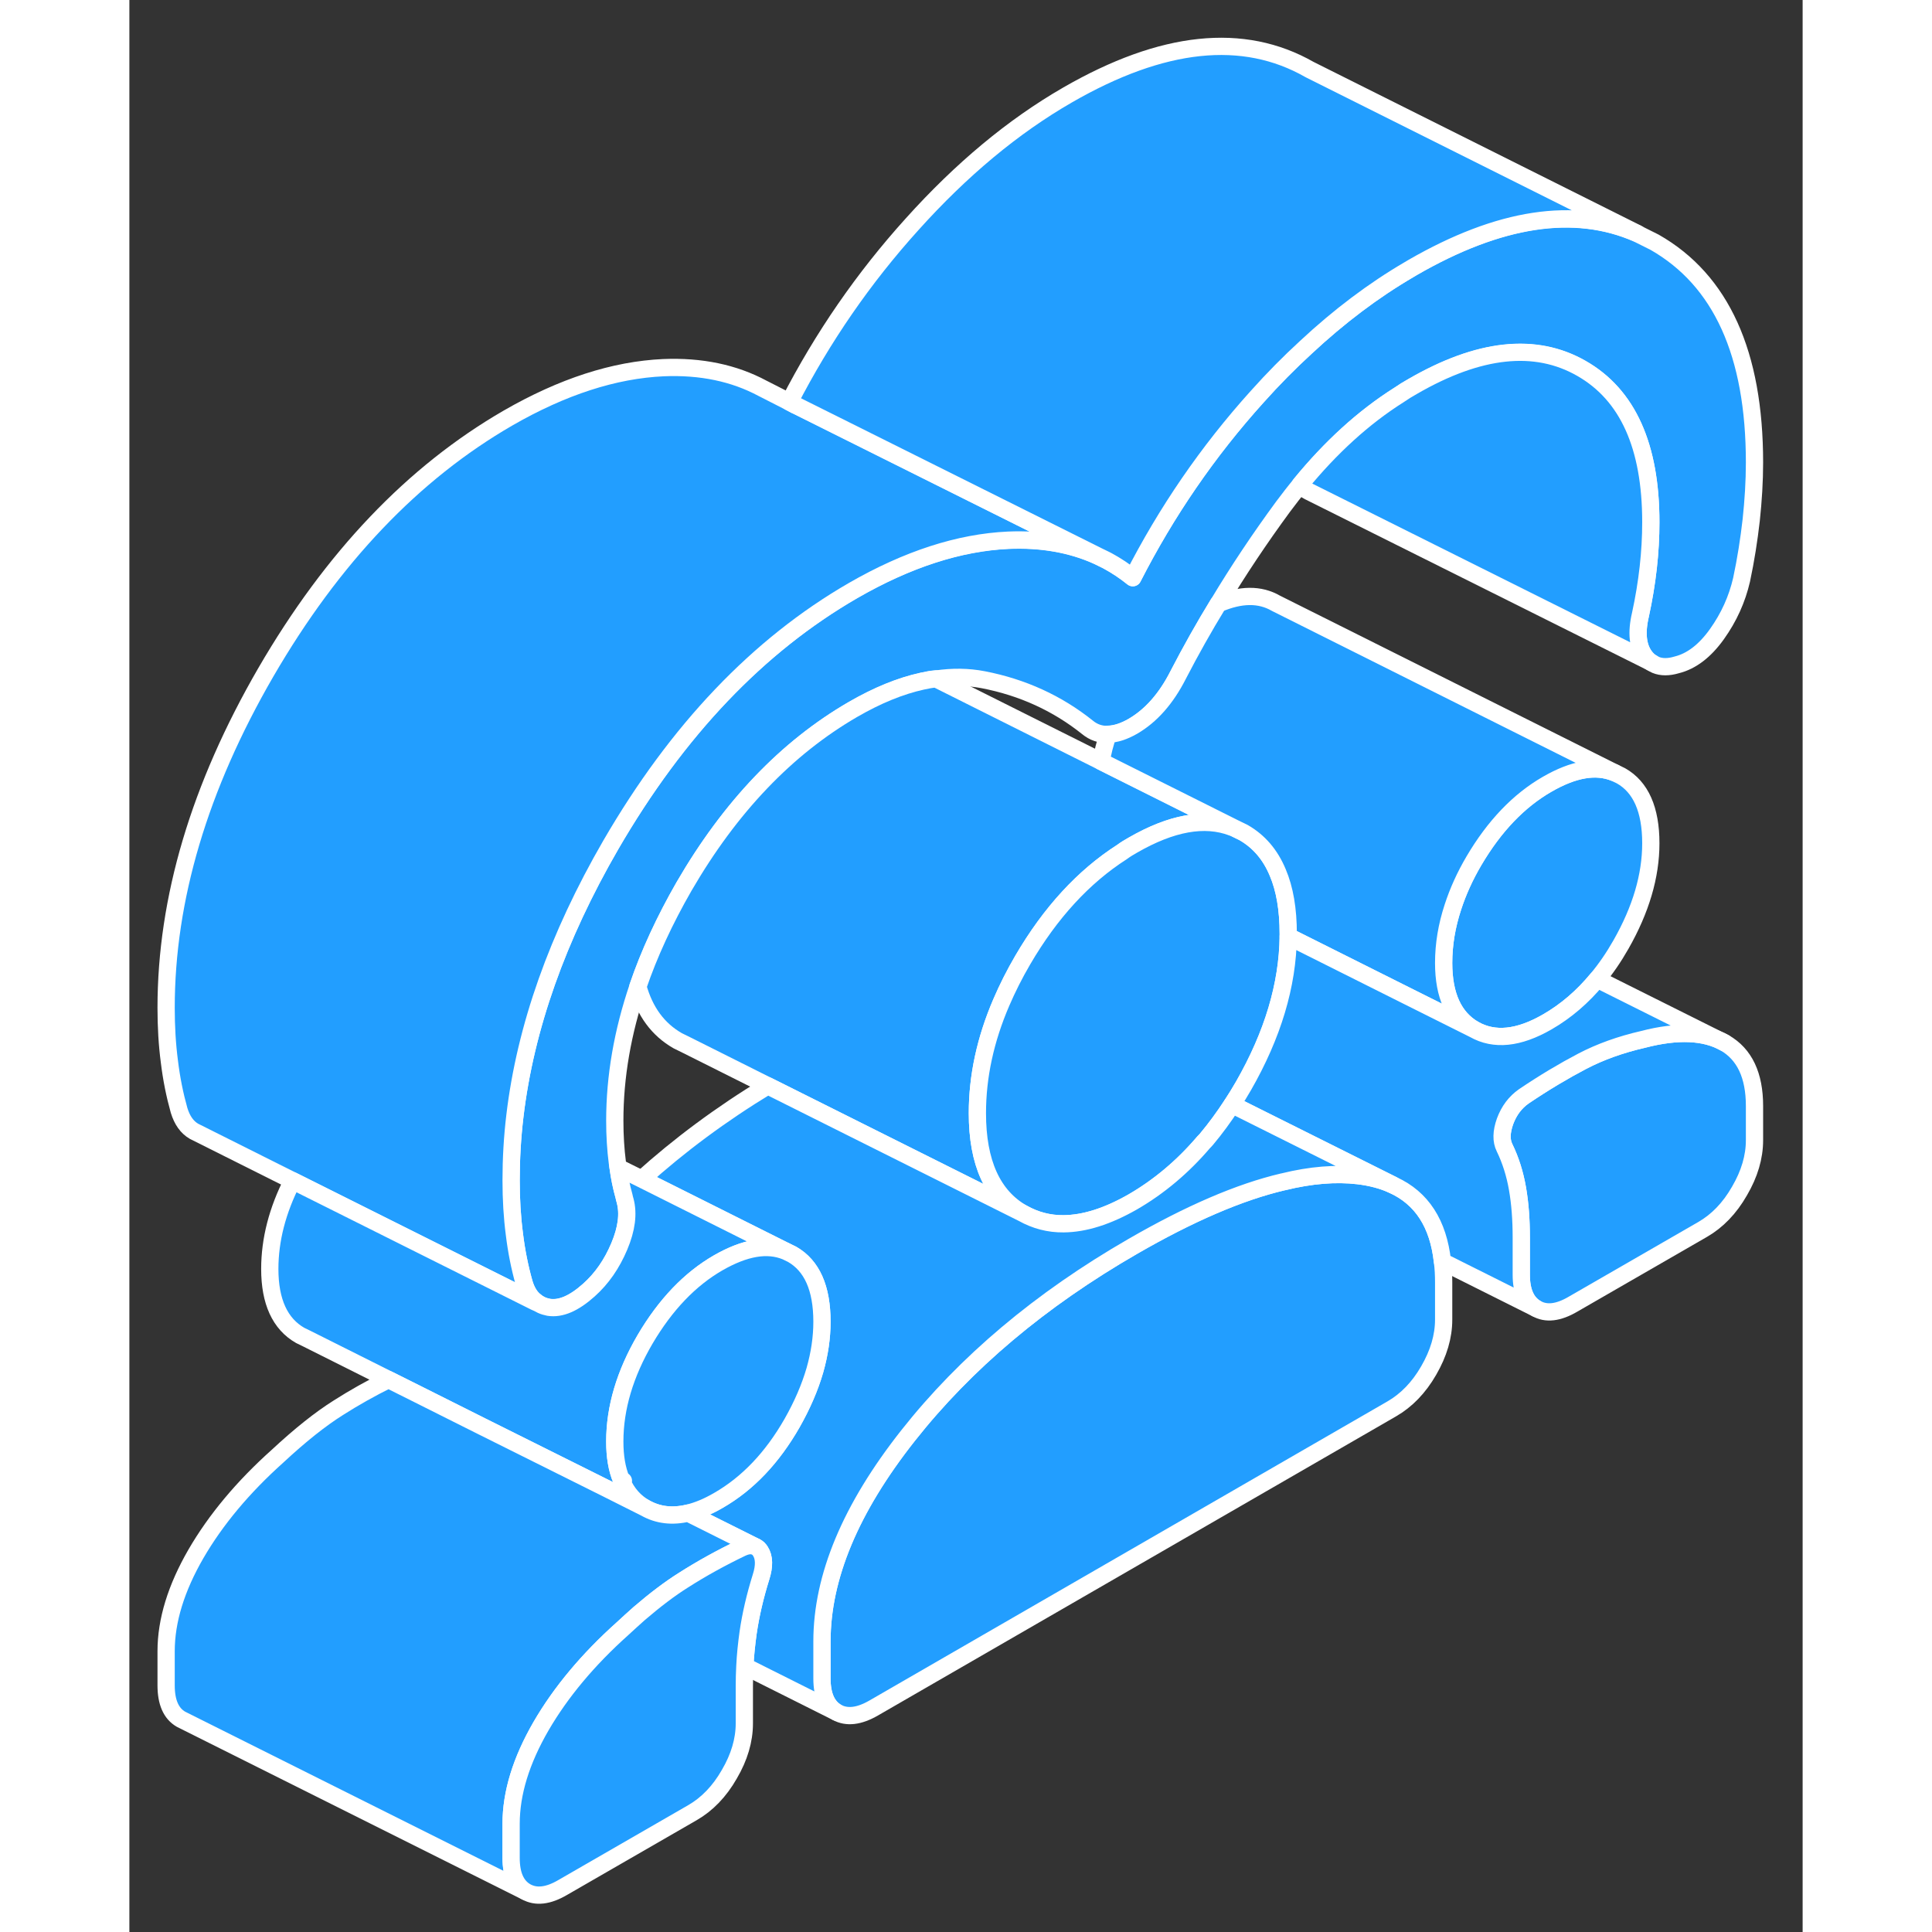<svg width="48" height="48" viewBox="0 0 97 112" fill="#229EFF" xmlns="http://www.w3.org/2000/svg" stroke-width="1px" stroke-linecap="round" stroke-linejoin="round"><rect x="0" y="0" width="97" height="112" fill="#333333" stroke="none"/><path d="M28.52 85.784C28.52 85.784 28.54 85.854 28.56 85.894L28.64 85.844L28.52 85.784Z" stroke="white" stroke-linejoin="round"/><path d="M94.21 64.114V66.094C94.21 67.074 93.92 68.054 93.34 69.044C92.77 70.044 92.05 70.784 91.2 71.274L83.69 75.604C82.84 76.104 82.13 76.184 81.56 75.854C80.98 75.524 80.69 74.874 80.69 73.894V71.744C80.69 70.704 80.62 69.764 80.47 68.904C80.32 68.044 80.07 67.254 79.72 66.534C79.52 66.134 79.53 65.624 79.75 65.004C79.98 64.384 80.34 63.904 80.84 63.554C82.04 62.744 83.17 62.074 84.22 61.524C85.27 60.974 86.45 60.554 87.75 60.254C89.75 59.734 91.33 59.804 92.48 60.454C93.63 61.114 94.21 62.334 94.21 64.114Z" stroke="white" stroke-linejoin="round"/><path d="M88.2 48.884C88.2 50.784 87.62 52.734 86.47 54.754C86.05 55.494 85.59 56.164 85.09 56.764C84.24 57.794 83.27 58.624 82.19 59.244C80.54 60.194 79.13 60.344 77.95 59.674C76.78 58.994 76.19 57.714 76.19 55.824C76.19 54.744 76.37 53.664 76.73 52.574C77.02 51.684 77.42 50.794 77.95 49.894C79.13 47.894 80.54 46.414 82.19 45.464C83.73 44.574 85.03 44.354 86.12 44.804L86.47 44.974C87.62 45.624 88.2 46.934 88.2 48.884Z" stroke="white" stroke-linejoin="round"/><path d="M94.21 26.804C94.21 27.904 94.14 29.014 94.02 30.144C93.89 31.284 93.71 32.444 93.46 33.614C93.2 34.734 92.73 35.784 92.03 36.764C91.33 37.744 90.55 38.334 89.7 38.544C89.23 38.684 88.82 38.684 88.48 38.544L88.27 38.434C88.12 38.354 87.98 38.224 87.86 38.064C87.44 37.504 87.35 36.694 87.6 35.634C87.8 34.714 87.95 33.804 88.05 32.914C88.15 32.024 88.2 31.144 88.2 30.284C88.2 25.864 86.86 22.894 84.18 21.364C81.51 19.834 78.24 20.184 74.39 22.414C74.12 22.564 73.86 22.724 73.6 22.904C71.54 24.204 69.64 25.944 67.88 28.094C67.54 28.504 67.21 28.934 66.88 29.374C65.55 31.184 64.29 33.064 63.12 35.014C62.3 36.354 61.53 37.724 60.8 39.134C60.1 40.514 59.22 41.504 58.17 42.114C57.65 42.414 57.17 42.564 56.74 42.574C56.3 42.594 55.89 42.454 55.54 42.164C53.79 40.764 51.77 39.844 49.5 39.404C48.62 39.234 47.72 39.224 46.77 39.364H46.76C46.5 39.384 46.24 39.434 45.97 39.494C44.69 39.774 43.35 40.324 41.95 41.134C38.1 43.364 34.83 46.784 32.15 51.404C31.03 53.354 30.13 55.294 29.48 57.204C28.59 59.824 28.14 62.414 28.14 64.964C28.14 65.824 28.19 66.644 28.29 67.414C28.29 67.504 28.31 67.584 28.33 67.674C28.41 68.264 28.52 68.804 28.67 69.334C28.69 69.424 28.71 69.524 28.74 69.614C28.94 70.364 28.83 71.244 28.4 72.264C27.97 73.284 27.39 74.124 26.64 74.794C25.78 75.564 25.01 75.904 24.31 75.794C24.16 75.764 24.02 75.724 23.89 75.664L23.68 75.554C23.63 75.514 23.58 75.484 23.54 75.444C23.24 75.214 23.02 74.854 22.88 74.374C22.63 73.484 22.44 72.544 22.32 71.554C22.19 70.564 22.13 69.524 22.13 68.434C22.13 67.194 22.2 65.944 22.35 64.694C22.96 59.564 24.82 54.324 27.91 48.984C31.77 42.334 36.45 37.424 41.95 34.244C45.11 32.424 48.11 31.454 50.96 31.324C52.88 31.244 54.59 31.544 56.11 32.224L56.68 32.504C57.2 32.784 57.7 33.114 58.17 33.494C60.12 29.674 62.52 26.174 65.38 23.004C66.3 21.974 67.24 21.024 68.2 20.144C70.13 18.344 72.12 16.844 74.19 15.634C74.26 15.594 74.32 15.554 74.39 15.514C79.42 12.614 83.77 11.944 87.42 13.544L88.42 14.044C92.28 16.244 94.21 20.504 94.21 26.814V26.804Z" stroke="white" stroke-linejoin="round"/><path d="M23.54 75.435C23.54 75.435 23.52 75.465 23.52 75.475L23.68 75.545C23.63 75.505 23.58 75.475 23.54 75.435ZM28.52 85.784C28.52 85.784 28.54 85.855 28.56 85.894L28.64 85.845L28.52 85.784Z" stroke="white" stroke-linejoin="round"/><path d="M63.96 47.955C63.96 47.955 63.95 47.965 63.94 47.965C62.33 47.355 60.41 47.705 58.17 48.995C57.96 49.114 57.74 49.244 57.54 49.394C55.31 50.824 53.39 52.914 51.79 55.654C51.31 56.474 50.9 57.294 50.55 58.105C49.62 60.264 49.16 62.404 49.16 64.534C49.16 67.404 50.04 69.344 51.79 70.335L37.01 62.944L32.34 60.605L31.79 60.334C30.65 59.684 29.88 58.645 29.48 57.194C30.13 55.285 31.03 53.344 32.15 51.394C34.83 46.774 38.1 43.355 41.95 41.124C43.35 40.315 44.69 39.764 45.97 39.484C46.24 39.425 46.5 39.374 46.76 39.355H46.77L56.34 44.144L63.96 47.955Z" stroke="white" stroke-linejoin="round"/><path d="M67.18 54.134V54.284C67.15 57.104 66.28 59.994 64.59 62.944C64.37 63.324 64.15 63.684 63.92 64.034C63.45 64.754 62.96 65.424 62.44 66.044C62.39 66.104 62.34 66.154 62.28 66.214C61.07 67.634 59.69 68.794 58.17 69.674C56.7 70.514 55.37 70.934 54.16 70.944C53.31 70.954 52.52 70.744 51.79 70.334C50.04 69.344 49.16 67.404 49.16 64.534C49.16 62.404 49.62 60.264 50.55 58.105C50.9 57.294 51.31 56.474 51.79 55.654C53.39 52.914 55.31 50.824 57.54 49.394C57.74 49.244 57.96 49.114 58.17 48.995C60.41 47.705 62.33 47.354 63.94 47.964C63.98 47.964 64.02 47.984 64.06 48.005L64.59 48.264C65.48 48.774 66.14 49.544 66.57 50.574C66.98 51.534 67.18 52.714 67.18 54.134Z" stroke="white" stroke-linejoin="round"/><path d="M86.12 44.804C85.03 44.355 83.73 44.575 82.19 45.465C80.54 46.414 79.13 47.894 77.95 49.894C77.42 50.794 77.02 51.684 76.73 52.575C76.37 53.664 76.19 54.745 76.19 55.825C76.19 57.715 76.78 58.995 77.95 59.675L73.95 57.675L67.18 54.285V54.134C67.18 52.714 66.98 51.535 66.57 50.575C66.14 49.544 65.48 48.774 64.59 48.264L64.06 48.005L63.96 47.955L56.34 44.144C56.42 43.614 56.56 43.094 56.74 42.565C57.17 42.554 57.65 42.404 58.17 42.105C59.22 41.495 60.1 40.505 60.8 39.125C61.53 37.715 62.3 36.345 63.12 35.005C64.42 34.445 65.54 34.434 66.47 34.974L86.12 44.804Z" stroke="white" stroke-linejoin="round"/><path d="M88.27 38.425L68.46 28.535L68.36 28.485C68.18 28.395 68.02 28.265 67.88 28.084C69.64 25.934 71.54 24.195 73.6 22.895C73.86 22.715 74.12 22.555 74.39 22.404C78.24 20.174 81.51 19.825 84.18 21.355C86.86 22.885 88.2 25.855 88.2 30.274C88.2 31.134 88.15 32.014 88.05 32.904C87.95 33.794 87.8 34.705 87.6 35.625C87.35 36.685 87.44 37.495 87.86 38.054C87.98 38.215 88.12 38.344 88.27 38.425Z" stroke="white" stroke-linejoin="round"/><path d="M56.11 32.214C54.59 31.534 52.88 31.234 50.96 31.314C48.11 31.444 45.11 32.414 41.95 34.234C36.45 37.414 31.77 42.324 27.91 48.974C24.82 54.314 22.96 59.554 22.35 64.684C22.2 65.934 22.13 67.184 22.13 68.424C22.13 69.514 22.19 70.554 22.32 71.544C22.44 72.534 22.63 73.474 22.88 74.364C23.02 74.844 23.24 75.204 23.54 75.434C23.53 75.444 23.52 75.464 23.52 75.474L18.22 72.824L9.46 68.444L3.83 65.624L3.75 65.584C3.35 65.354 3.06 64.954 2.88 64.364C2.63 63.474 2.44 62.534 2.32 61.544C2.19 60.554 2.13 59.514 2.13 58.424C2.13 52.104 4.06 45.624 7.91 38.974C11.77 32.324 16.45 27.414 21.95 24.234C25.11 22.414 28.11 21.444 30.96 21.314C33.14 21.224 35.05 21.624 36.71 22.514L36.79 22.554L38.26 23.304L38.62 23.494L38.67 23.514L42.78 25.564L56.11 32.214Z" stroke="white" stroke-linejoin="round"/><path d="M76.19 74.345V76.495C76.19 77.475 75.9 78.455 75.32 79.455C74.75 80.445 74.03 81.185 73.18 81.675L43.15 99.014C42.3 99.504 41.59 99.585 41.01 99.264C40.44 98.934 40.15 98.285 40.15 97.305V95.154C40.15 91.415 41.81 87.445 45.14 83.225C48.47 79.005 52.81 75.345 58.17 72.255C61.46 70.355 64.36 69.105 66.87 68.514H66.88C68.5 68.115 69.94 68.004 71.23 68.154C71.99 68.245 72.67 68.425 73.25 68.695C74.92 69.455 75.88 70.934 76.12 73.135C76.17 73.514 76.19 73.915 76.19 74.345Z" stroke="white" stroke-linejoin="round"/><path d="M92.48 60.455C91.33 59.804 89.75 59.734 87.75 60.255C86.45 60.554 85.27 60.974 84.22 61.524C83.17 62.074 82.04 62.744 80.84 63.554C80.34 63.904 79.98 64.385 79.75 65.004C79.53 65.624 79.52 66.134 79.72 66.534C80.07 67.254 80.32 68.044 80.47 68.904C80.62 69.764 80.69 70.704 80.69 71.745V73.894C80.69 74.874 80.98 75.525 81.56 75.855L76.12 73.134C75.88 70.934 74.92 69.454 73.25 68.695L65.26 64.704L63.92 64.034C64.15 63.684 64.37 63.325 64.59 62.944C66.28 59.995 67.15 57.104 67.18 54.284L73.95 57.674L77.95 59.674C79.13 60.344 80.54 60.194 82.19 59.245C83.27 58.624 84.24 57.794 85.09 56.764L92.48 60.455Z" stroke="white" stroke-linejoin="round"/><path d="M73.25 68.694C72.67 68.424 71.99 68.244 71.23 68.154C69.94 68.004 68.5 68.114 66.88 68.514H66.87C64.36 69.104 61.46 70.354 58.17 72.254C52.81 75.344 48.47 79.004 45.14 83.224C41.81 87.444 40.15 91.414 40.15 95.154V97.304C40.15 98.284 40.44 98.934 41.01 99.264L35.68 96.594C35.71 95.944 35.78 95.294 35.87 94.644C36.02 93.614 36.27 92.534 36.62 91.414C36.82 90.784 36.81 90.284 36.58 89.924C36.51 89.814 36.43 89.734 36.33 89.684L36.29 89.664L32.39 87.714C32.94 87.584 33.52 87.344 34.14 86.984C35.85 86.004 37.27 84.504 38.42 82.494C39.01 81.454 39.45 80.434 39.74 79.434C40.01 78.484 40.15 77.544 40.15 76.624C40.15 74.674 39.57 73.374 38.42 72.714L38.07 72.544L29.7 68.354C31.86 66.404 34.29 64.594 37.01 62.944L51.79 70.334C52.52 70.744 53.31 70.954 54.16 70.944C55.37 70.934 56.7 70.514 58.17 69.674C59.69 68.794 61.07 67.634 62.28 66.214C62.34 66.154 62.39 66.104 62.44 66.044C62.96 65.424 63.45 64.754 63.92 64.034L65.26 64.704L73.25 68.694Z" stroke="white" stroke-linejoin="round"/><path d="M38.07 72.544C36.98 72.094 35.68 72.324 34.14 73.204C32.49 74.154 31.08 75.634 29.9 77.634C28.73 79.634 28.14 81.614 28.14 83.564C28.14 84.424 28.26 85.164 28.52 85.774C28.52 85.774 28.54 85.854 28.56 85.894C28.85 86.564 29.3 87.074 29.9 87.414L27.77 86.344L20.39 82.664L16.74 80.834L15.02 79.974L10.27 77.594L9.9 77.414C8.73 76.744 8.14 75.454 8.14 73.564C8.14 71.874 8.58 70.164 9.46 68.444L18.22 72.824L23.52 75.474L23.68 75.544L23.89 75.654C24.02 75.714 24.16 75.754 24.31 75.784C25.01 75.894 25.78 75.554 26.64 74.784C27.39 74.114 27.97 73.274 28.4 72.254C28.83 71.234 28.94 70.354 28.74 69.604C28.71 69.514 28.69 69.414 28.67 69.324C28.52 68.794 28.41 68.254 28.33 67.674L29.7 68.354L38.07 72.544Z" stroke="white" stroke-linejoin="round"/><path d="M40.15 76.624C40.15 77.544 40.01 78.484 39.74 79.434C39.45 80.434 39.01 81.454 38.42 82.494C37.27 84.504 35.85 86.004 34.14 86.984C33.52 87.344 32.94 87.584 32.39 87.714C31.47 87.934 30.64 87.834 29.9 87.414C29.3 87.074 28.85 86.564 28.56 85.894L28.64 85.844L28.52 85.784C28.26 85.164 28.14 84.424 28.14 83.564C28.14 81.614 28.73 79.634 29.9 77.634C31.08 75.634 32.49 74.154 34.14 73.204C35.68 72.324 36.98 72.094 38.07 72.544L38.42 72.714C39.57 73.374 40.15 74.674 40.15 76.624Z" stroke="white" stroke-linejoin="round"/><path d="M36.29 89.665C36.09 89.565 35.82 89.585 35.5 89.735C34.29 90.315 33.17 90.935 32.12 91.605C31.34 92.095 30.48 92.745 29.56 93.534C29.25 93.814 28.92 94.105 28.59 94.415C26.59 96.205 25.01 98.095 23.86 100.075C22.71 102.065 22.13 103.945 22.13 105.725V107.705C22.13 108.685 22.42 109.335 22.99 109.665L3.17 99.755L2.99 99.665C2.42 99.335 2.13 98.685 2.13 97.705V95.725C2.13 93.945 2.71 92.065 3.86 90.075C5.01 88.095 6.59 86.205 8.59 84.415C9.89 83.205 11.07 82.265 12.12 81.605C13.03 81.025 13.99 80.485 15.02 79.975L16.74 80.835L20.39 82.665L27.77 86.345L29.9 87.415C30.64 87.835 31.47 87.935 32.39 87.715L36.29 89.665Z" stroke="white" stroke-linejoin="round"/><path d="M36.62 91.414C36.27 92.534 36.02 93.614 35.87 94.644C35.78 95.294 35.71 95.944 35.68 96.594C35.66 96.974 35.65 97.364 35.65 97.754V99.904C35.65 100.884 35.36 101.864 34.78 102.854C34.21 103.854 33.49 104.594 32.64 105.084L25.13 109.414C24.28 109.914 23.57 109.994 22.99 109.664C22.42 109.334 22.13 108.684 22.13 107.704V105.724C22.13 103.944 22.71 102.064 23.86 100.074C25.01 98.094 26.59 96.204 28.59 94.414C28.92 94.104 29.25 93.814 29.56 93.534C30.48 92.744 31.34 92.094 32.12 91.604C33.17 90.934 34.29 90.314 35.5 89.734C35.82 89.584 36.09 89.564 36.29 89.664L36.33 89.684C36.43 89.734 36.51 89.814 36.58 89.924C36.81 90.284 36.82 90.784 36.62 91.414Z" stroke="white" stroke-linejoin="round"/><path d="M87.42 13.534C83.77 11.934 79.42 12.604 74.39 15.505C74.32 15.544 74.26 15.585 74.19 15.624C72.12 16.834 70.13 18.334 68.2 20.134C67.24 21.014 66.3 21.965 65.38 22.994C62.52 26.165 60.12 29.665 58.17 33.484C57.7 33.105 57.2 32.775 56.68 32.495L56.11 32.215L42.78 25.564L38.67 23.514L38.62 23.494L38.26 23.305C40.19 19.555 42.56 16.114 45.38 12.995C48.23 9.825 51.23 7.325 54.39 5.505C59.89 2.335 64.57 1.834 68.42 4.034L87.42 13.534Z" stroke="white" stroke-linejoin="round"/></svg>